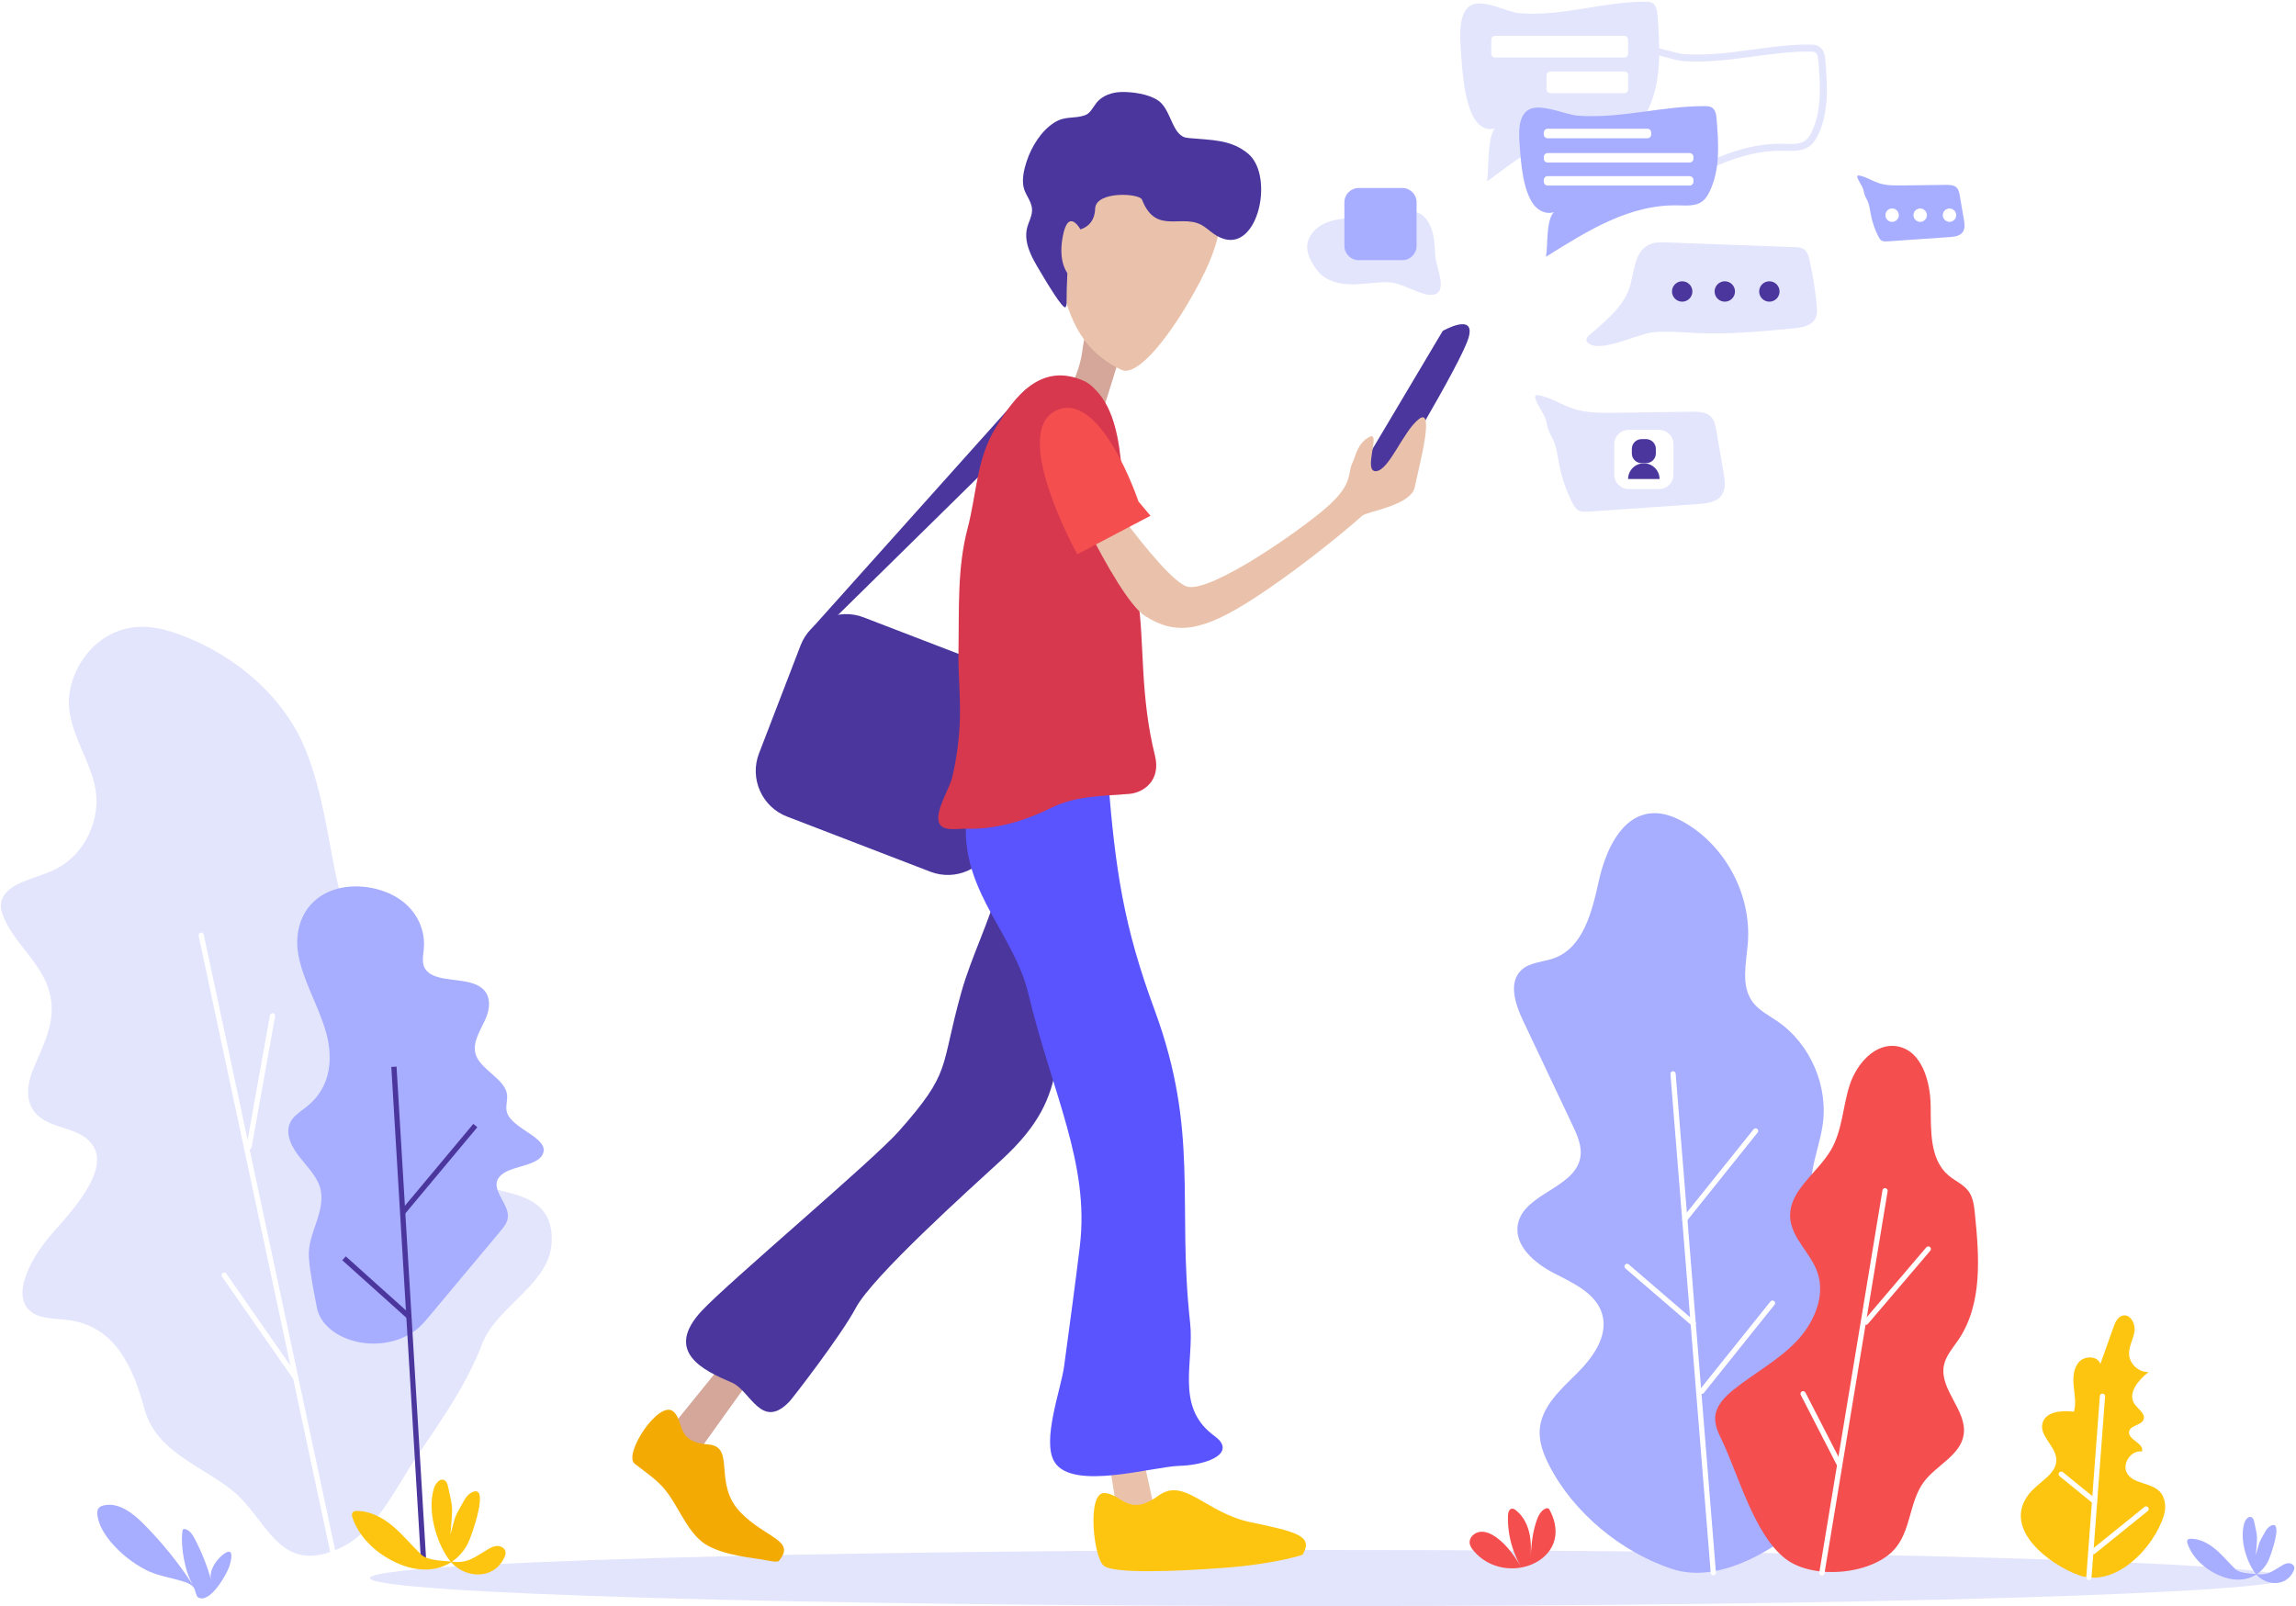 <svg width="1232" height="862" viewBox="0 0 1232 862" fill="none" xmlns="http://www.w3.org/2000/svg">
<rect x="0" y="0" width="1232" height="862" fill="#333333" stroke="none"/>
<g clip-path="url(#clip0_16_462)">
<rect width="1232" height="862" fill="white"/>
<path d="M293.55 677C294.88 674.02 295.75 670.86 295.97 667.47C298 636.73 265.79 641.72 246.72 632.76C228.91 624.39 228.16 604.98 226.89 587.86C225.2 564.94 223.67 548.71 207.88 530.39C174.17 491.27 182.12 448.54 164.26 403.11C152.72 373.76 125.54 351.01 95.71 340.29C86.87 337.11 76.58 334.71 65.74 337.91C46.03 343.72 35.45 364.77 37.1 380.16C38.75 395.54 48.27 408.07 51.16 423.07C54.05 438.07 47 458.75 28 467.33C18.47 471.63 5.61 473.56 1.52 481.66C-0.31 485.28 0.56 488.86 1.84 491.97C7.5 505.77 20.63 515.49 25.62 529.52C31.5 546.06 24.08 558.66 17.83 573.78C15.03 580.57 13.59 588.7 17.36 595.01C24.32 606.64 41.3 603.54 49.26 613.93C58.73 626.3 42.42 645.91 28.84 660.99C15.26 676.07 3.96 698.96 19.8 705.79C24.73 707.92 31.19 707.67 36.98 708.49C63 712.15 71.85 735.63 77.67 756.63C83.95 779.27 108.32 786.64 124.79 800.03C143.36 815.12 149.29 844.72 180.31 831.76C201.55 822.89 211.21 800.27 223.24 782.33C236.42 762.67 250.45 743.24 258.82 720.91C265.34 704.31 286.32 693.21 293.55 677Z" fill="#E3E5FC"/>
<path d="M178.63 834.46C177.98 834.46 177.4 834.01 177.26 833.35L106.59 502.19C106.43 501.43 106.91 500.68 107.67 500.52C108.43 500.35 109.17 500.84 109.34 501.6L180.01 832.76C180.17 833.52 179.69 834.27 178.93 834.43C178.83 834.45 178.73 834.46 178.63 834.46Z" fill="white"/>
<path d="M133.61 616.9C133.53 616.9 133.44 616.89 133.36 616.88C132.6 616.74 132.09 616.01 132.23 615.25L144.87 544.86C145.01 544.1 145.74 543.6 146.5 543.73C147.26 543.87 147.77 544.6 147.63 545.36L134.99 615.75C134.87 616.42 134.28 616.9 133.61 616.9Z" fill="white"/>
<path d="M158.68 740.93C158.24 740.93 157.8 740.72 157.53 740.33L119.16 685.17C118.72 684.53 118.87 683.66 119.51 683.21C120.15 682.77 121.02 682.92 121.47 683.56L159.84 738.72C160.28 739.36 160.13 740.23 159.49 740.68C159.23 740.85 158.95 740.93 158.68 740.93Z" fill="white"/>
<path d="M712.88 861.95C996.959 861.95 1227.25 855.212 1227.25 846.9C1227.25 838.588 996.959 831.85 712.88 831.85C428.801 831.85 198.51 838.588 198.51 846.9C198.51 855.212 428.801 861.95 712.88 861.95Z" fill="#E3E5FC"/>
<path d="M831.36 786.59C828.29 780.61 825.74 774.06 826.19 767.35C827.01 755.16 837.1 746.01 845.8 737.43C854.5 728.85 863.05 717.25 859.76 705.48C856.6 694.17 844.27 688.65 833.83 683.28C823.39 677.91 812.22 668.37 814.52 656.86C817.82 640.37 845.02 637.8 847.97 621.24C849.04 615.25 846.36 609.29 843.76 603.78C834.87 584.99 825.98 566.2 817.09 547.41C813.02 538.81 809.37 527.42 816.18 520.78C820.77 516.31 827.98 516.41 833.99 514.21C849.59 508.49 854.27 489.23 857.85 473C861.43 456.78 869.77 437.65 886.34 436.45C892.72 435.99 898.96 438.52 904.47 441.78C926.32 454.71 939.8 480.59 937.88 505.91C937.06 516.75 933.96 528.85 940.36 537.64C943.69 542.21 948.97 544.84 953.63 548.03C971.47 560.22 981.33 583.13 977.91 604.46C975.58 619.02 967.82 634.52 974.66 647.58C982.32 662.19 1004.25 664.68 1011.52 679.48C1017.51 691.66 1010.7 706.14 1002.84 717.21C994.98 728.28 985.47 739.77 985.81 753.34C985.98 760.36 988.86 767.04 989.62 774.02C991.57 791.82 979.62 808.31 965.75 819.64C947.84 834.28 920.67 849.81 897.03 841.97C869.97 833 844.34 811.87 831.36 786.59Z" fill="#A7ADFF"/>
<path d="M919.35 845.49C918.63 845.49 918.01 844.93 917.95 844.2L896.33 576.42C896.27 575.65 896.85 574.97 897.62 574.91C898.48 574.88 899.07 575.42 899.13 576.2L920.75 843.98C920.81 844.75 920.23 845.43 919.46 845.49C919.43 845.49 919.39 845.49 919.35 845.49Z" fill="white"/>
<path d="M904.04 655.76C903.73 655.76 903.42 655.66 903.16 655.45C902.55 654.97 902.46 654.08 902.94 653.48L940.92 606.08C941.41 605.47 942.29 605.38 942.9 605.86C943.51 606.34 943.6 607.23 943.12 607.83L905.14 655.23C904.86 655.58 904.45 655.76 904.04 655.76Z" fill="white"/>
<path d="M913.11 748.16C912.8 748.16 912.49 748.06 912.23 747.85C911.62 747.37 911.53 746.48 912.01 745.88L949.99 698.48C950.48 697.87 951.36 697.78 951.97 698.26C952.58 698.74 952.67 699.63 952.19 700.23L914.21 747.63C913.93 747.98 913.52 748.16 913.11 748.16Z" fill="white"/>
<path d="M908.54 711.6C908.21 711.6 907.89 711.49 907.62 711.26L872.14 680.71C871.55 680.2 871.49 679.32 871.99 678.73C872.5 678.14 873.38 678.07 873.97 678.58L909.45 709.13C910.04 709.64 910.1 710.52 909.6 711.11C909.33 711.43 908.94 711.6 908.54 711.6Z" fill="white"/>
<path d="M923.88 772.84C921.98 768.9 920.03 764.73 920.37 760.37C920.85 754.28 925.62 749.47 930.4 745.66C941.27 736.99 953.78 730.31 963.49 720.35C973.2 710.39 979.82 695.63 975.11 682.55C971.4 672.25 961.26 664.4 960.59 653.47C959.69 639 975.21 629.63 982.5 617.1C988.57 606.67 988.79 593.94 992.47 582.45C996.15 570.96 1006.25 559.39 1018.12 561.55C1031.18 563.92 1035.81 580.25 1035.97 593.53C1036.13 606.81 1035.41 622.23 1045.53 630.82C1049.03 633.79 1053.59 635.62 1056.3 639.33C1058.76 642.71 1059.26 647.09 1059.69 651.25C1062.05 674.41 1063.91 699.74 1050.87 719.02C1047.89 723.43 1044.1 727.59 1043.06 732.82C1040.5 745.75 1055.75 757.05 1053.66 770.07C1051.88 781.11 1039.1 786.26 1032.39 795.21C1024.77 805.37 1025.42 820.02 1017.69 830.09C1006.17 845.1 973.46 848.16 958.36 836.79C941.25 823.89 932.77 791.23 923.88 772.84Z" fill="#F44E4E"/>
<path d="M977.6 845.57C977.53 845.57 977.45 845.56 977.37 845.55C976.61 845.42 976.09 844.7 976.21 843.93L1010.1 638.82C1010.22 638.06 1010.88 637.52 1011.72 637.66C1012.48 637.79 1013 638.51 1012.88 639.28L978.99 844.39C978.87 845.08 978.27 845.57 977.6 845.57Z" fill="white"/>
<path d="M1001.2 711.04C1000.88 711.04 1000.55 710.93 1000.29 710.71C999.7 710.2 999.63 709.32 1000.13 708.73L1033.64 669.4C1034.14 668.81 1035.03 668.74 1035.62 669.24C1036.21 669.74 1036.28 670.63 1035.78 671.22L1002.27 710.55C1001.99 710.87 1001.59 711.04 1001.2 711.04Z" fill="white"/>
<path d="M987.17 787.64C986.66 787.64 986.17 787.36 985.92 786.88L966.26 748.62C965.91 747.93 966.18 747.08 966.87 746.73C967.57 746.37 968.4 746.65 968.77 747.34L988.43 785.6C988.78 786.29 988.51 787.14 987.82 787.49C987.61 787.59 987.39 787.64 987.17 787.64Z" fill="white"/>
<path d="M1088.71 801.79C1093.79 795.3 1103.91 791.17 1103.37 782.95C1102.91 775.97 1094.27 770.66 1095.96 763.87C1097.56 757.48 1106.29 756.84 1112.84 757.61C1114.13 753.19 1113.16 748.49 1112.71 743.91C1112.26 739.33 1112.52 734.23 1115.65 730.85C1118.78 727.47 1125.58 727.65 1127.04 732.01C1129.36 725.46 1131.68 718.92 1134.01 712.37C1134.96 709.68 1136.35 706.6 1139.14 706.02C1143.21 705.17 1145.96 710.53 1145.32 714.64C1144.68 718.75 1142.27 722.56 1142.42 726.72C1142.61 732 1147.64 736.6 1152.92 736.33C1147.49 740.56 1141.49 747.63 1145.28 753.37C1147.19 756.26 1151.45 758.66 1150.19 761.88C1148.94 765.09 1143.17 764.8 1142.46 768.18C1141.5 772.68 1151.07 774.77 1149.27 779.01C1143.37 778.08 1138.27 785.91 1141.51 790.93C1145.07 796.45 1153.8 795.63 1158.55 800.17C1161.96 803.43 1162.49 808.85 1161.09 813.35C1155.59 831.05 1134.89 852.32 1115.47 845.37C1100.04 839.83 1073.94 820.64 1088.71 801.79Z" fill="#FDC510"/>
<path d="M1120.87 847.99C1120.84 847.99 1120.8 847.99 1120.76 847.99C1119.99 847.93 1119.41 847.26 1119.46 846.48L1126.75 749.21C1126.8 748.44 1127.38 747.87 1128.26 747.91C1129.03 747.97 1129.61 748.64 1129.56 749.42L1122.27 846.69C1122.22 847.42 1121.6 847.99 1120.87 847.99Z" fill="white"/>
<path d="M1123.93 807.15C1123.62 807.15 1123.3 807.05 1123.04 806.83L1105.15 792.25C1104.55 791.76 1104.46 790.88 1104.95 790.27C1105.44 789.67 1106.33 789.58 1106.93 790.07L1124.82 804.65C1125.42 805.14 1125.51 806.02 1125.02 806.63C1124.74 806.97 1124.34 807.15 1123.93 807.15Z" fill="white"/>
<path d="M1123.3 834.07C1122.89 834.07 1122.48 833.89 1122.21 833.55C1121.72 832.95 1121.82 832.06 1122.42 831.57L1150.68 808.75C1151.28 808.27 1152.16 808.36 1152.66 808.96C1153.15 809.56 1153.05 810.45 1152.45 810.94L1124.19 833.76C1123.92 833.97 1123.61 834.07 1123.3 834.07Z" fill="white"/>
<path d="M171.75 637.35C169.88 630.84 164.03 625.39 159.68 619.53C155.34 613.68 152.51 606.35 156.9 600.52C158.95 597.81 162.31 595.78 165.14 593.46C178.06 582.87 178.78 566.96 174.69 553.1C170.6 539.24 162.47 526.05 160.01 511.98C157.74 498.95 162.44 483.46 178.64 477.72C190.53 473.51 205.73 476.25 215.1 483.05C224.47 489.86 228.36 500 227.39 509.62C227 513.47 226.01 517.68 228.87 520.93C234.51 527.36 249.21 524.45 257.23 529.35C264.09 533.54 263.09 541.42 260.2 547.6C257.31 553.77 253.09 560.24 255.49 566.53C258.46 574.29 270.78 579.14 272.03 587.15C272.54 590.43 271.04 593.8 272.03 597.02C274.8 606.09 295.48 610.81 291.16 619.56C287.81 626.35 272.48 625.52 267.75 631.86C262.72 638.59 273.83 646.37 272.44 653.97C271.97 656.56 270.06 658.87 268.2 661.1C255.53 676.27 242.85 691.43 230.18 706.6C227.89 709.34 225.56 712.12 222.4 714.35C202.94 728.1 173.31 719.25 170 701.59C168.42 693.18 166.35 683.25 165.73 674.74C164.83 662.12 175.34 649.86 171.75 637.35Z" fill="#A7ADFF"/>
<rect x="209.971" y="572.594" width="2.81" height="268.649" transform="rotate(-3.434 209.971 572.594)" fill="#4B369D"/>
<rect x="215.033" y="649.782" width="60.742" height="2.81" transform="rotate(-50.128 215.033 649.782)" fill="#4B369D"/>
<rect x="183.668" y="676.361" width="2.81" height="46.831" transform="rotate(-48.089 183.668 676.361)" fill="#4B369D"/>
<path d="M59.65 827.75C56.11 823.56 53.07 818.72 52.28 813.3C52.09 811.99 52.07 810.54 52.86 809.48C53.54 808.56 54.7 808.12 55.82 807.89C63.76 806.19 71.21 812.01 76.95 817.76C87.08 827.92 96.12 839.16 103.87 851.23C99.23 844.01 96.79 830.16 97.89 821.67C97.93 821.34 98 820.97 98.26 820.76C98.53 820.54 98.91 820.56 99.24 820.62C101.68 821.09 103.22 823.46 104.39 825.66C108.01 832.46 111.17 840.32 113.27 847.95C111.95 843.16 115.86 837.39 119.4 834.53C125.74 829.43 124.39 836.55 123.01 840.73C121.66 844.83 112.7 860.89 106.31 857.3C105.14 856.64 104.85 853.06 103.89 851.9C102.22 849.9 99.89 849.24 97.49 848.5C91.05 846.5 84.34 845.67 78.27 842.53C71.19 838.85 64.8 833.84 59.65 827.75Z" fill="#A7ADFF"/>
<path d="M820.86 840.54C821.67 832.28 821.65 824.62 824.36 816.56C825.27 813.84 826.57 810.94 829.15 809.7C829.64 809.46 830.22 809.3 830.71 809.52C831.14 809.71 831.41 810.14 831.63 810.57C845.67 837.47 807.99 852.6 790.8 832.37C789.74 831.12 788.74 829.69 788.59 828.05C788.32 825.05 791.18 822.46 794.17 822.11C797.16 821.76 800.09 823.12 802.56 824.83C809.1 829.36 813.45 836.34 817.61 843.11C811.81 834.39 808.82 823.84 809.17 813.38C809.22 811.81 809.75 809.8 811.32 809.67C812.07 809.61 812.76 810.04 813.36 810.5C817.64 813.79 820.05 819.06 820.95 824.39C821.85 829.71 821.38 835.16 820.86 840.54Z" fill="#F44E4E"/>
<path d="M237.33 794.09C237.71 794.1 238.09 794.2 238.48 794.41C239.7 795.07 240.15 796.57 240.44 797.93C243.09 810.36 243.02 807.31 241.7 823.62C244.48 813.44 243.38 815.22 248.58 806.03C249.59 804.24 250.71 802.41 252.46 801.34C263.81 794.39 252.82 825.18 250.9 828.71C243.78 841.81 229.93 845.05 216.49 840.23C204.7 836 193.44 826.82 189.22 814.81C188.84 813.73 188.56 812.37 189.37 811.55C189.93 810.99 190.8 810.91 191.59 810.9C198.71 810.89 205.38 814.51 210.83 819.09C216.27 823.68 220.78 829.26 225.9 834.2C229.53 837.7 237.54 837.5 242.54 838.1C251.05 839.13 254.41 835.83 261.8 831.48C263.41 830.53 265.17 829.67 267.04 829.69C268.91 829.71 270.89 830.88 271.24 832.72C271.45 833.81 271.07 834.93 270.59 835.94C264.54 848.72 248.05 847 240.78 836.8C233.85 827.07 229.38 810.87 232.7 799.2C233.37 796.84 235.23 794.05 237.33 794.09Z" fill="#FDC510"/>
<path d="M1207.41 814.09C1207.67 814.1 1207.94 814.16 1208.21 814.31C1209.06 814.77 1209.37 815.82 1209.57 816.77C1211.42 825.45 1211.37 823.32 1210.45 834.7C1212.39 827.59 1211.62 828.84 1215.25 822.42C1215.95 821.17 1216.74 819.89 1217.96 819.14C1225.88 814.29 1218.21 835.77 1216.87 838.24C1211.9 847.38 1202.23 849.65 1192.86 846.28C1184.63 843.33 1176.77 836.92 1173.83 828.54C1173.56 827.78 1173.37 826.84 1173.94 826.26C1174.33 825.87 1174.94 825.81 1175.49 825.81C1180.46 825.8 1185.12 828.33 1188.91 831.53C1192.7 834.73 1195.85 838.63 1199.43 842.08C1201.96 844.52 1207.55 844.38 1211.04 844.8C1216.98 845.52 1219.32 843.21 1224.48 840.18C1225.6 839.52 1226.83 838.91 1228.14 838.93C1229.44 838.94 1230.82 839.76 1231.07 841.04C1231.22 841.8 1230.95 842.58 1230.62 843.28C1226.4 852.2 1214.89 851 1209.82 843.88C1204.98 837.09 1201.87 825.78 1204.18 817.64C1204.65 816.01 1205.95 814.06 1207.41 814.09Z" fill="#A7ADFF"/>
<path d="M435.84 336.98L550.74 208.68L534.5 246.59L442.6 336.98H435.84Z" fill="#4B369D"/>
<path d="M499.24 467.84L422.27 438.22C408.84 433.05 402.08 417.83 407.25 404.4L429.59 346.34C434.76 332.91 449.98 326.15 463.41 331.32L540.38 360.94C553.81 366.11 560.57 381.33 555.4 394.76L533.06 452.82C527.89 466.25 512.68 473.01 499.24 467.84Z" fill="#4B369D"/>
<path d="M728.77 253.91L774.15 177.59C774.15 177.59 791.85 167.5 788.06 181.08C784.27 194.66 744.22 260.48 744.22 260.48L728.77 253.91Z" fill="#4B369D"/>
<path d="M600.43 192.79L586.91 236.21L549.08 240.76C549.08 240.76 577.49 215.7 580.82 187.81C584.16 159.93 600.43 192.79 600.43 192.79Z" fill="#D4A79A"/>
<path d="M654.06 110.52C654.06 110.52 659.05 122.37 643.99 151C628.94 179.63 610.45 202.66 601.73 198.49C577.61 186.97 573.25 166.76 568.34 149.11C562.33 127.47 595.46 86.81 595.46 86.81L618.49 81.02L654.06 110.52Z" fill="#EAC2AB"/>
<path d="M574.76 123.86C574.76 123.86 572.32 141.48 572.29 162.78C572.29 163.58 572.22 164.24 571.71 164.85C570.45 166.34 560.96 150.44 560.25 149.21C555.59 141.19 548.47 131.39 551.29 121.68C552.08 118.97 553.5 116.42 553.75 113.62C554.21 108.34 550.14 104.99 549.2 100.25C548.32 95.85 549.5 90.83 550.86 86.67C553.45 78.77 558.71 70.12 565.93 65.65C571.62 62.13 576.44 63.85 582.13 61.87C585.13 60.83 586.48 57.45 588.5 55C591.61 51.24 596.67 49.52 601.55 49.39C607.57 49.22 616.26 50.42 621.39 53.9C627.92 58.33 628.57 70.04 634.74 73.31C635.8 73.87 637.02 74 638.21 74.11C649.72 75.23 660.64 74.71 669.86 82.59C684.42 95.03 674.44 139.03 652.96 126.58C650.5 125.15 648.41 123.17 646.06 121.56C634.76 113.79 620.41 126.81 612.8 107.16C611.44 103.65 587.95 102.4 587.64 111.99C587.25 124.51 574.76 123.86 574.76 123.86Z" fill="#4B369D"/>
<path d="M579.99 123.57C579.99 123.57 573.31 110.62 570.24 127.02C567.17 143.42 574.78 148.89 574.78 148.89L579.99 123.57Z" fill="#EAC2AB"/>
<path d="M409.44 730.69L375.16 778.5L358 768.68L396.73 720.92C396.73 720.93 406.87 724.94 409.44 730.69Z" fill="#D4A79A"/>
<path d="M417.91 837.73C417.05 838.75 410.46 837.2 409.46 837.05C399.14 835.52 383.2 833.69 375.31 826.29C367.63 819.08 363.71 808.2 357.24 799.97C352.68 794.18 346.33 790.08 340.56 785.56C334.2 780.57 353.64 750.98 361.29 757.52C367.48 762.82 362.21 773.85 379.98 775.2C395.2 776.36 382.17 796.24 397.54 811.86C411.12 825.68 427.28 826.6 417.91 837.73Z" fill="#F3AA02"/>
<path d="M515.82 532.6C504.19 574.07 510.95 574.75 482.31 607.1C468.34 622.88 390.98 688.04 376.58 703.46C356.04 725.45 377.46 735.56 392.7 742C402.67 746.21 408.62 768.12 423.77 751.99C425.27 750.4 451.35 716.73 459.18 701.98C468.14 685.09 519.53 638.89 537.24 622.65C579.4 584 558.09 565.43 583.89 514.83C593.71 495.56 591.53 475.05 594.44 452.89C596.22 439.33 575.53 375.86 546.75 387.08C528.84 394.07 535.68 430.4 536.44 444.73C536.97 454.64 538.4 465.57 535.94 475.16C530.89 494.84 521.32 513.01 515.82 532.6Z" fill="#4B369D"/>
<path d="M606.71 751.91L619.72 811.1L600.38 817.48L590.47 754.91C590.48 754.92 600.53 749.91 606.71 751.91Z" fill="#EAC2AB"/>
<path d="M698.92 834.43C698.92 834.43 684.45 839.37 656.71 841.43C628.97 843.49 598.01 844.52 592.39 840.4C586.76 836.28 583.14 801.29 592.39 801.29C601.64 801.29 605.23 814.67 621.54 802.73C635.51 792.5 646.67 811.79 670.99 816.93C695.31 822.07 705.15 824.13 698.92 834.43Z" fill="#FDC510"/>
<path d="M655.63 774.96C654.7 772.79 652.26 771.17 650.14 769.48C630.77 754.04 640.88 730.6 638.6 709.91C631.49 645.45 643.73 607.74 619.49 541.89C602.99 497.08 598.54 467.51 594.55 417.73C593.16 400.45 627.39 378.12 601.28 383.06C588.91 385.4 576.7 384.94 564.37 382.78C557.88 381.64 564.5 379.53 557.88 381.64C535.33 388.84 518.55 429.21 518.27 444.76C517.64 479.62 544.4 502.5 551.71 532.99C564.55 586.54 584.73 624.42 579.46 668.48C576.88 690.07 573.88 711.6 571 733.15C569.32 745.72 558.81 773.26 565.86 784.64C575.54 800.26 618.67 787.02 633.08 786.67C643.91 786.4 658.79 782.33 655.63 774.96Z" fill="#5A54FF"/>
<path d="M606.46 300.54C599.92 274 607.02 229.36 588.31 209.67C586.39 207.65 584.36 205.66 581.82 204.51C558.31 193.92 544.13 213.22 534.02 229.95C523.9 246.7 524.13 264.82 519.19 283.6C513.57 304.95 514.7 327.15 514.3 349.19C514.05 362.61 515.69 375.94 514.93 389.38C514.4 398.76 513.07 408.08 510.93 417.22C509.51 423.3 501.56 435.37 503.88 441.56C505.72 446.46 514.14 444.61 518.28 444.75C534.29 445.28 549.98 440.53 564.22 433.49C577.23 427.06 590.98 427.31 605.99 426.07C613.44 425.45 623.1 419.03 619.73 405.49C611.74 373.4 614.07 345.29 610.77 322.63C609.69 315.31 608.27 307.9 606.46 300.54Z" fill="#D7384E"/>
<path d="M564.74 243.97C564.74 243.97 598.21 320.34 614.49 330.63C630.77 340.92 644.87 339.45 673.57 320.66C702.28 301.87 728.09 279.43 730.82 276.87C733.55 274.31 757.09 271.51 759.15 261.35C761.21 251.19 770.16 218.32 761.54 224.77C752.92 231.22 745.49 252.5 738.31 252.87C731.13 253.24 741.3 230.89 734.77 234.49C728.24 238.09 727.78 244.01 725.43 249.04C723.08 254.07 726.18 259.74 711.91 272.24C697.64 284.74 650.97 317.37 637.54 314.94C624.11 312.5 574.91 240.13 572.9 234.59C570.88 229.06 564.74 243.97 564.74 243.97Z" fill="#EAC2AB"/>
<path d="M610.87 269.11C610.87 269.11 590.53 208.23 566.35 220.5C542.17 232.77 578.04 297.46 578.04 297.46L617.32 276.8L610.87 269.11Z" fill="#F44E4E"/>
<path d="M791.32 63.96C793.8 67.95 798.35 70.57 802.21 68.72C797.84 74.27 799.08 89.9 797.92 97.39C820.48 80.59 843.06 63.43 869.64 64.5C873.94 64.67 878.69 64.93 882.05 61.73C883.63 60.22 884.72 58.09 885.62 55.92C891.51 41.7 890.57 24.98 889.5 9.17C889.31 6.43 888.93 3.28 886.97 1.83C885.85 1 884.47 0.94 883.15 0.93C860.47 0.79 838.19 8.94 815.47 7.09C808.25 6.5 794.92 -1.37 788.45 3.36C782.72 7.56 783.39 19.05 783.81 25.82C784.51 37.18 785.5 54.57 791.32 63.96Z" fill="#E3E5FC"/>
<path fill-rule="evenodd" clip-rule="evenodd" d="M884.18 106.28L883.4 110.46L888.11 107.53C909.73 94.02 932.2 80.09 957.94 80.93C962.41 81.09 967.5 81.26 971.33 78.19C973.32 76.61 974.55 74.42 975.41 72.69C981.7 59.97 980.47 44.75 979.47 32.53C979.31 30.51 979 26.76 976.06 24.94C974.55 24 972.87 23.92 971.27 23.91C961.21 23.796 951.43 25.119 941.827 26.419C941.331 26.486 940.835 26.553 940.34 26.62L940.248 26.632C928.277 28.238 915.909 29.898 903.71 29.07C901.46 28.92 898.4 28.08 895.17 27.19C888.32 25.3 880.55 23.16 875.58 26.22C868.85 30.36 869.63 41.04 870.05 46.78L870.08 47.18C870.78 56.87 871.85 71.52 877.92 79.72C879.93 82.43 883.26 84.63 886.79 84.94C885.284 88.889 885.022 94.22 884.782 99.08L884.78 99.12C884.774 99.245 884.767 99.37 884.761 99.494C884.629 102.095 884.505 104.533 884.18 106.28ZM891.67 83.88L897.48 77.69L889.61 80.85C886.5 82.1 882.82 80.05 880.92 77.49C875.49 70.16 874.47 56.16 873.8 46.9L873.77 46.5C873.4 41.55 872.73 32.35 877.52 29.41C881.087 27.208 887.989 29.106 894.083 30.782L894.15 30.8L894.241 30.825C897.637 31.756 900.833 32.632 903.43 32.81C916.04 33.66 928.64 31.97 940.82 30.33L941.128 30.288C950.991 28.962 961.106 27.601 971.23 27.65C972.34 27.66 973.39 27.7 974.07 28.12C975.24 28.85 975.56 30.81 975.72 32.83L975.724 32.873C976.673 44.636 977.853 59.255 972.03 71.03C971.34 72.41 970.38 74.14 968.97 75.26C966.216 77.456 962.087 77.32 957.816 77.181L957.79 77.18C931.9 76.32 909.73 89.62 888.31 102.98C888.39 101.81 888.45 100.58 888.51 99.31C888.79 93.64 889.14 86.58 891.67 83.88Z" fill="#E3E5FC"/>
<path d="M822.93 109.79C825.41 113.13 829.96 115.33 833.82 113.78C829.45 118.43 830.69 131.53 829.53 137.8C852.09 123.72 874.67 109.34 901.25 110.23C905.55 110.37 910.3 110.59 913.66 107.91C915.24 106.65 916.33 104.86 917.23 103.04C923.12 91.12 922.18 77.11 921.11 63.86C920.92 61.56 920.54 58.93 918.58 57.71C917.46 57.02 916.08 56.97 914.76 56.96C892.08 56.85 869.8 63.68 847.08 62.12C839.86 61.63 826.53 55.03 820.06 58.99C814.33 62.51 815 72.14 815.42 77.82C816.12 87.35 817.11 101.92 822.93 109.79Z" fill="#A7ADFF"/>
<path d="M770.09 136.94C769.86 130.66 769.54 124.03 766.14 118.75C764.84 116.72 763.03 114.91 760.74 114.16C758.73 113.5 756.56 113.7 754.46 113.91C744.74 114.88 735.03 115.85 725.31 116.82C720.23 117.33 715.03 117.87 710.43 120.07C705.83 122.28 701.86 126.53 701.45 131.62C701.16 135.21 702.65 138.72 704.51 141.8C705.83 143.99 707.37 146.07 709.32 147.72C714.03 151.7 720.57 152.74 726.73 152.59C732.89 152.44 739.02 151.27 745.18 151.5C752.01 151.75 761.24 157.87 766.93 158.23C778.51 158.98 770.32 143.2 770.09 136.94Z" fill="#E3E5FC"/>
<path d="M884.44 131.49C887.47 129.89 891.08 129.98 894.51 130.11C917.44 130.95 940.37 131.79 963.3 132.64C964.72 132.69 966.19 132.76 967.44 133.44C969.69 134.66 970.5 137.44 971.05 139.94C972.8 147.82 974.06 155.81 974.82 163.84C975.04 166.21 975.2 168.73 974.14 170.87C972.14 174.88 966.93 175.79 962.47 176.22C944.88 177.9 927.22 179.58 909.57 178.71C901.91 178.33 894.2 177.48 886.58 178.4C878.82 179.34 860.54 188.51 853.37 184.86C848.18 182.22 853.64 179.32 857.25 176.05C863.96 169.99 870.36 164.45 873.86 155.84C876.92 148.28 876.22 135.82 884.44 131.49Z" fill="#E3E5FC"/>
<path d="M828.06 212.68C833.66 214.29 838.67 217.5 844.2 219.33C851.4 221.7 859.15 221.62 866.73 221.52C880.38 221.34 894.02 221.15 907.67 220.97C911.49 220.92 915.81 221.08 918.35 223.92C920.01 225.78 920.5 228.38 920.92 230.84C922.24 238.5 923.56 246.15 924.87 253.81C925.57 257.87 926.17 262.42 923.78 265.78C921.1 269.55 915.86 270.2 911.25 270.52C891.62 271.87 872 273.23 852.37 274.58C850.52 274.71 848.54 274.81 846.93 273.89C845.45 273.04 844.54 271.47 843.76 269.95C840.47 263.54 838.09 256.67 836.71 249.6C835.72 244.52 835.2 239.2 832.72 234.66C828.85 227.59 831.14 227.27 827.47 221.02C822.14 211.93 822.58 211.1 828.06 212.68Z" fill="#E3E5FC"/>
<path d="M999.03 94.53C1002.19 95.44 1005.03 97.26 1008.16 98.29C1012.23 99.63 1016.61 99.59 1020.9 99.53C1028.62 99.43 1036.34 99.32 1044.05 99.22C1046.21 99.19 1048.65 99.28 1050.09 100.89C1051.03 101.94 1051.31 103.41 1051.55 104.8C1052.3 109.13 1053.04 113.46 1053.79 117.79C1054.19 120.09 1054.52 122.66 1053.17 124.56C1051.66 126.69 1048.69 127.06 1046.08 127.24C1034.98 128.01 1023.88 128.77 1012.78 129.54C1011.73 129.61 1010.61 129.67 1009.7 129.15C1008.86 128.67 1008.35 127.78 1007.91 126.92C1006.05 123.3 1004.7 119.41 1003.92 115.41C1003.36 112.53 1003.07 109.53 1001.66 106.96C999.47 102.96 1000.76 102.78 998.69 99.25C995.68 94.1 995.93 93.64 999.03 94.53Z" fill="#A7ADFF"/>
<path d="M902.64 161.9C905.661 161.9 908.11 159.451 908.11 156.43C908.11 153.409 905.661 150.96 902.64 150.96C899.619 150.96 897.17 153.409 897.17 156.43C897.17 159.451 899.619 161.9 902.64 161.9Z" fill="#4B369D"/>
<path d="M925.5 161.9C928.521 161.9 930.97 159.451 930.97 156.43C930.97 153.409 928.521 150.96 925.5 150.96C922.479 150.96 920.03 153.409 920.03 156.43C920.03 159.451 922.479 161.9 925.5 161.9Z" fill="#4B369D"/>
<path d="M949.41 161.9C952.431 161.9 954.88 159.451 954.88 156.43C954.88 153.409 952.431 150.96 949.41 150.96C946.389 150.96 943.94 153.409 943.94 156.43C943.94 159.451 946.389 161.9 949.41 161.9Z" fill="#4B369D"/>
<path d="M1015.28 119.08C1017.27 119.08 1018.88 117.468 1018.88 115.48C1018.88 113.492 1017.27 111.88 1015.28 111.88C1013.29 111.88 1011.68 113.492 1011.68 115.48C1011.68 117.468 1013.29 119.08 1015.28 119.08Z" fill="white"/>
<path d="M1030.34 119.08C1032.33 119.08 1033.94 117.468 1033.94 115.48C1033.94 113.492 1032.33 111.88 1030.34 111.88C1028.35 111.88 1026.74 113.492 1026.74 115.48C1026.74 117.468 1028.35 119.08 1030.34 119.08Z" fill="white"/>
<path d="M1046.08 119.08C1048.07 119.08 1049.68 117.468 1049.68 115.48C1049.68 113.492 1048.07 111.88 1046.08 111.88C1044.09 111.88 1042.48 113.492 1042.48 115.48C1042.48 117.468 1044.09 119.08 1046.08 119.08Z" fill="white"/>
<path d="M871.6 30.89H802.24C801.12 30.89 800.2 29.97 800.2 28.85V21.3C800.2 20.18 801.12 19.26 802.24 19.26H871.6C872.72 19.26 873.64 20.18 873.64 21.3V28.85C873.64 29.97 872.72 30.89 871.6 30.89Z" fill="white"/>
<path d="M871.6 50H831.9C830.78 50 829.86 49.08 829.86 47.96V40.41C829.86 39.29 830.78 38.37 831.9 38.37H871.6C872.72 38.37 873.64 39.29 873.64 40.41V47.96C873.64 49.08 872.72 50 871.6 50Z" fill="white"/>
<path d="M883.97 74.21H830.42C829.3 74.21 828.38 73.29 828.38 72.17V71.13C828.38 70.01 829.3 69.09 830.42 69.09H883.97C885.09 69.09 886.01 70.01 886.01 71.13V72.17C886.01 73.29 885.09 74.21 883.97 74.21Z" fill="white"/>
<path d="M906.64 87.21H830.42C829.3 87.21 828.38 86.29 828.38 85.17V84.19C828.38 83.07 829.3 82.15 830.42 82.15H906.64C907.76 82.15 908.68 83.07 908.68 84.19V85.17C908.69 86.29 907.77 87.21 906.64 87.21Z" fill="white"/>
<path d="M906.64 99.58H830.42C829.3 99.58 828.38 98.66 828.38 97.54V96.56C828.38 95.44 829.3 94.52 830.42 94.52H906.64C907.76 94.52 908.68 95.44 908.68 96.56V97.54C908.69 98.66 907.77 99.58 906.64 99.58Z" fill="white"/>
<path d="M890.29 262.47H873.84C869.63 262.47 866.18 259.02 866.18 254.81V238.36C866.18 234.15 869.63 230.7 873.84 230.7H890.29C894.5 230.7 897.95 234.15 897.95 238.36V254.81C897.95 259.02 894.5 262.47 890.29 262.47Z" fill="white"/>
<path d="M883.31 248.55H880.81C877.96 248.55 875.62 246.22 875.62 243.36V240.86C875.62 238.01 877.95 235.67 880.81 235.67H883.31C886.16 235.67 888.5 238 888.5 240.86V243.36C888.5 246.22 886.16 248.55 883.31 248.55Z" fill="#4B369D"/>
<path d="M882.06 248.64C877.42 248.64 873.62 252.44 873.62 257.08H890.49C890.5 252.44 886.7 248.64 882.06 248.64Z" fill="#4B369D"/>
<path d="M752.46 139.63H729.04C724.83 139.63 721.38 136.18 721.38 131.97V108.55C721.38 104.34 724.83 100.89 729.04 100.89H752.46C756.67 100.89 760.12 104.34 760.12 108.55V131.97C760.12 136.19 756.68 139.63 752.46 139.63Z" fill="#A7ADFF"/>
</g>
<defs>
<clipPath id="clip0_16_462">
<rect width="1232" height="862" fill="white"/>
</clipPath>
</defs>
</svg>
